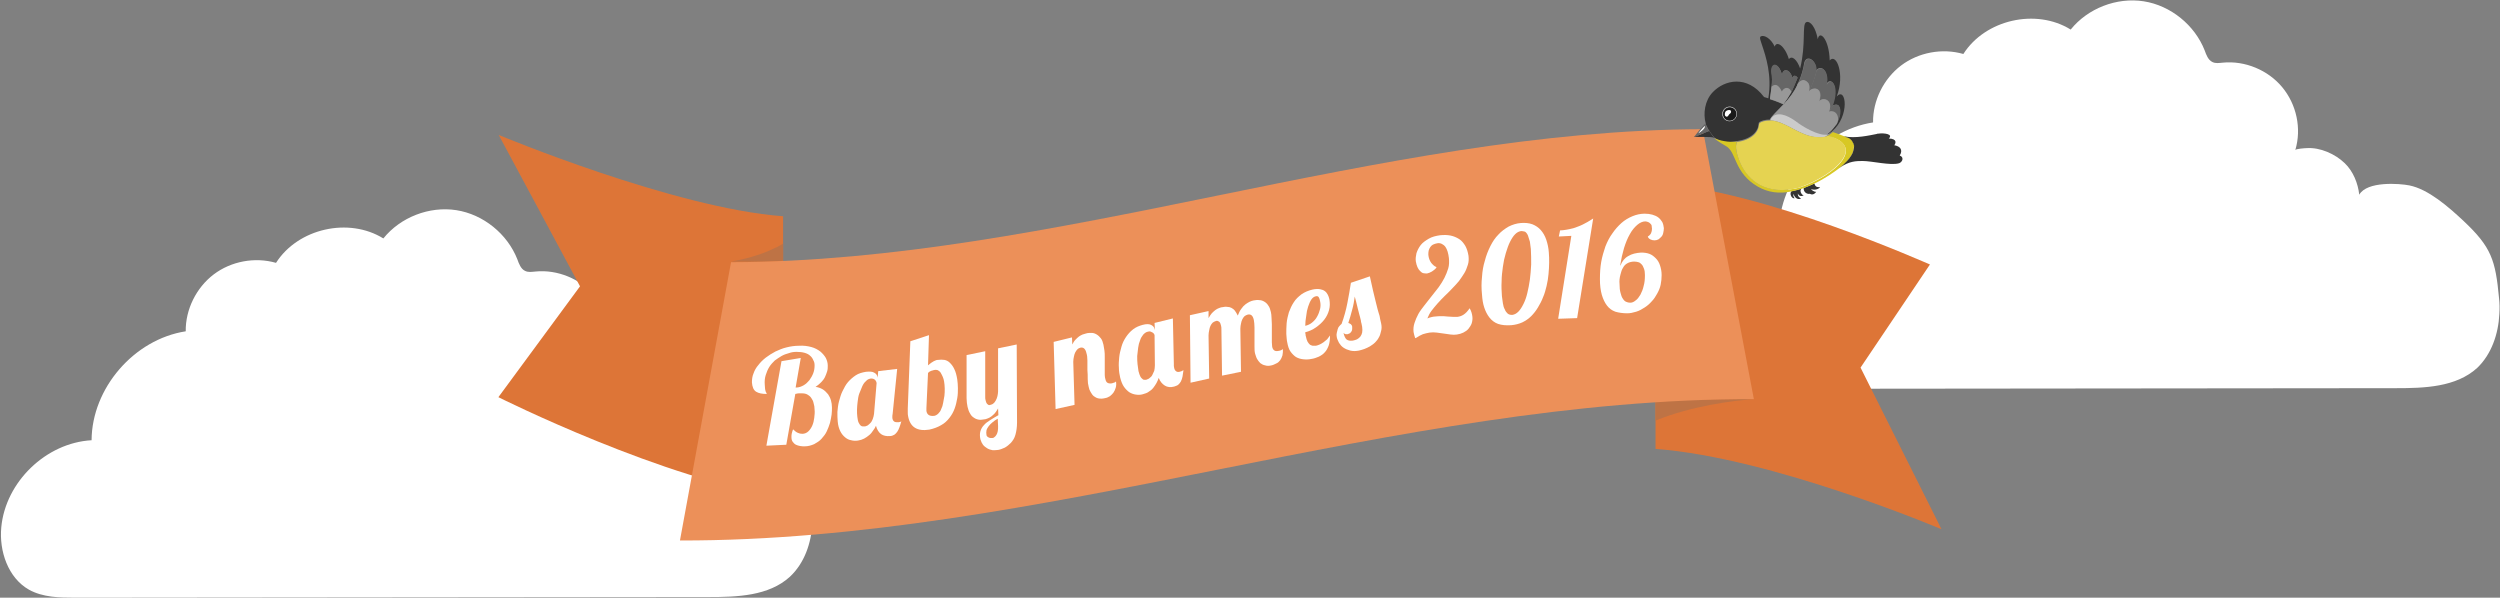 <?xml version="1.0" encoding="utf-8"?>
<svg version="1.1" id="Layer_1" xmlns="http://www.w3.org/2000/svg" xmlns:xlink="http://www.w3.org/1999/xlink" x="0px" y="0px"
	 viewBox="0 0 778 186" enable-background="new 0 0 778 186" xml:space="preserve">
<rect x="0" y="0" width="778" height="186" fill="#808080" stroke="none"/>
<path fill="#FFFFFF" d="M252.8,162.7c0.1-1.7,0.1-3.3-0.1-4.9c-1.1-11.9-2.4-15.9-11-24c-4.8-4.5-11-9.9-16.9-11.1
	c-3-0.6-13.2-1.4-15.6,2.9c-0.4-3.6-1.9-7.3-4.6-9.8c-3-2.9-7.7-5-11.9-4.7c-0.4,0-3.4,0.2-3.5,0.6c2-6.7,0.4-14.2-4.1-19.6
	c-4.4-5.3-11.6-8.3-18.5-7.6c-1.1,0.1-2.2,0.3-3.2-0.2c-1.3-0.6-1.9-2.2-2.4-3.6c-3.1-7.9-10.6-14-19-15.3s-17.4,2.2-22.7,8.8
	c-10.8-6.7-26.6-3.1-33.4,7.6c-6.6-1.9-14-0.5-19.4,3.6s-8.8,10.9-8.7,17.7c-16.1,2.5-29.2,17.7-29.3,33.9
	c-14.2,0.8-26.8,13-28.1,27.1c-0.7,7.4,2.1,15.7,8.6,19.4c4.3,2.4,9.5,2.5,14.4,2.5c65.7-0.1,131.4-0.1,197.1-0.2
	c8.9,0,18.7-0.3,25.3-6.3C250.3,175.3,252.5,169.1,252.8,162.7"/>
<path fill="#FFFFFF" d="M777.8,97.7c0.1-1.7,0.1-3.3-0.1-4.9c-1.1-11.9-2.4-15.9-11-24c-4.8-4.5-11-9.9-16.9-11.1
	c-3-0.6-13.2-1.4-15.6,2.9c-0.4-3.6-1.9-7.3-4.5-9.8c-3-2.9-7.7-5-11.9-4.7c-0.4,0-3.4,0.2-3.5,0.6c2-6.7,0.4-14.2-4.1-19.6
	c-4.4-5.3-11.6-8.3-18.5-7.6c-1.1,0.1-2.2,0.3-3.2-0.2c-1.3-0.6-1.9-2.2-2.4-3.6c-3.1-7.9-10.6-14-19-15.3s-17.4,2.2-22.7,8.8
	c-10.8-6.7-26.6-3.1-33.4,7.6c-6.6-1.9-14-0.5-19.4,3.6s-8.8,10.9-8.7,17.7c-16.1,2.5-29.2,17.7-29.3,33.9
	c-14.2,0.8-26.8,13-28.1,27.1c-0.7,7.4,2.1,15.7,8.6,19.4c4.3,2.4,9.5,2.5,14.4,2.5c65.7-0.1,131.4-0.1,197.1-0.2
	c8.9,0,18.7-0.3,25.3-6.3C775.3,110.3,777.5,104,777.8,97.7"/>
<path fill="#DD7537" d="M515.2,57v82.7c36.4,2.7,89,25,89,25L579,114.4l21.6-32.1C600.6,82.4,548.6,58.9,515.2,57"/>
<path fill="#BE7345" d="M545.8,124.2c-10.2,0.1-19.9-0.2-30.6,0.9v5.8C526.4,126.3,539.2,124.7,545.8,124.2 M550.4,124L550.4,124
	C550.4,124,550.5,124,550.4,124L550.4,124z"/>
<path fill="#DD7537" d="M243.7,154.6V67.3C209.8,64.8,155.2,42,155.2,42l25.3,47.1l-25.4,34.5C155.1,123.6,207.2,149.7,243.7,154.6"
	/>
<path fill="#BE7345" d="M243.7,75.8c-0.7,0.4-2.3,1.4-2.4,1.3c-5,2.5-10.4,3.7-13.8,4.3c5.4-0.1,10.8,0.3,16.2-0.3V75.8z"/>
<path fill="#EC9059" d="M545.8,124.2c-55.7-0.1-111.4,10.9-167.1,22s-111.4,22.1-167.1,22c5.3-28.9,10.6-57.8,15.9-86.6
	c100.8-0.3,201.6-41.1,302.4-41.4C535.2,68.1,540.5,96.2,545.8,124.2"/>
<g>
	<g>
		<path fill="#FFFFFF" d="M238.5,138.7l4.7-26.3l6-1l-1.6,9.2h0.2c0.8,0,1.6-0.3,2.3-0.7c0.7-0.4,1.3-1,1.8-1.6
			c0.5-0.7,0.9-1.4,1.2-2.2c0.3-0.8,0.4-1.6,0.4-2.4c0-0.6-0.1-1.1-0.4-1.6c-0.2-0.5-0.5-1-1-1.4c-0.4-0.4-1-0.7-1.7-0.9
			c-0.7-0.2-1.5-0.3-2.5-0.3c-0.8,0-1.6,0.1-2.4,0.4c-0.8,0.2-1.6,0.5-2.3,0.9s-1.4,0.9-2.1,1.4c-0.6,0.6-1.2,1.2-1.7,2
			s-0.8,1.6-1.1,2.5s-0.4,2-0.3,3.1c0,0.5,0.1,0.9,0.1,1.3c0.1,0.3,0.1,0.6,0.2,0.8c0.1,0.2,0.2,0.3,0.2,0.4
			c0.1,0.1,0.1,0.2,0.1,0.3c-1.4,0-2.5-0.2-3.3-0.7s-1.2-1.5-1.3-2.9c0-0.9,0.1-1.9,0.5-2.8c0.3-0.9,0.8-1.8,1.5-2.6
			c0.6-0.8,1.4-1.6,2.3-2.3c0.9-0.7,1.9-1.3,3-1.9c1.1-0.5,2.2-1,3.5-1.3c1.2-0.3,2.5-0.5,3.8-0.5c1.5-0.1,2.8,0.1,3.9,0.4
			c1.1,0.3,2,0.8,2.8,1.4c0.7,0.6,1.3,1.3,1.7,2c0.4,0.8,0.6,1.6,0.6,2.4c0,0.6,0,1.2-0.2,1.8c-0.2,0.6-0.4,1.2-0.7,1.8
			c-0.3,0.6-0.7,1.1-1.2,1.6s-1.1,1-1.7,1.4c0.9,0.1,1.6,0.4,2.3,0.8c0.6,0.4,1.1,0.9,1.6,1.5c0.4,0.6,0.7,1.2,0.9,1.9
			c0.2,0.7,0.3,1.5,0.3,2.2s0,1.4-0.1,2.2s-0.3,1.7-0.5,2.6c-0.3,0.9-0.6,1.8-1,2.6c-0.4,0.9-1,1.6-1.6,2.3s-1.4,1.2-2.3,1.7
			c-0.9,0.4-1.9,0.7-3,0.7c-0.4,0-0.9,0-1.4-0.1s-0.9-0.2-1.3-0.4c-0.4-0.2-0.7-0.5-1-0.9s-0.4-0.9-0.4-1.5c0-0.3,0-0.7,0.1-1.1
			c0.1-0.4,0.2-0.8,0.4-1.3c0.5,0.5,1,0.9,1.5,1.1c0.4,0.2,0.9,0.3,1.4,0.3c0.7,0,1.4-0.3,1.9-0.8s0.9-1.1,1.2-1.8s0.5-1.5,0.6-2.4
			s0.2-1.7,0.1-2.5c0-0.7-0.1-1.4-0.3-2c-0.1-0.6-0.4-1.2-0.7-1.6c-0.3-0.5-0.7-0.8-1.2-1.1c-0.5-0.3-1.1-0.4-1.9-0.4
			c-0.2,0-0.4,0-0.8,0c-0.3,0-0.7,0.1-1.1,0.2l-2.8,15.8L238.5,138.7z"/>
	</g>
	<g>
		<path fill="#FFFFFF" d="M277.8,128.7c0,0.2-0.1,0.5-0.1,0.7s0,0.4,0,0.7c0.1,0.6,0.3,0.9,0.6,1.1c0.3,0.2,0.7,0.2,1.3,0.2
			c0.2,0,0.3-0.1,0.5-0.1c0.1,0,0.3-0.1,0.4-0.2c-0.2,0.7-0.4,1.4-0.6,1.9s-0.4,1-0.7,1.4c-0.3,0.4-0.6,0.7-0.9,0.9
			c-0.4,0.2-0.8,0.4-1.3,0.4c-1.1,0.1-2.1-0.1-2.8-0.6s-1.3-1.4-1.6-2.6c-0.2,0.5-0.5,1-0.9,1.5c-0.3,0.5-0.7,1-1.2,1.4
			s-1,0.8-1.6,1.1s-1.2,0.5-1.9,0.6c-0.7,0.1-1.4,0.1-2.1-0.1c-0.7-0.1-1.3-0.4-1.9-0.9s-1.1-1.1-1.5-1.9c-0.4-0.8-0.7-1.8-0.8-3
			c-0.1-0.9-0.1-1.9-0.1-3c0.1-1.1,0.2-2.2,0.5-3.3c0.3-1.1,0.6-2.2,1.1-3.2s1-2,1.7-2.8s1.5-1.5,2.4-2.1s2-0.9,3.2-1.1
			c1.2-0.1,2-0.1,2.6,0.3c0.6,0.3,0.9,0.8,1,1.4v0.3l0.2-2.2l5.9-0.7L277.8,128.7z M272.8,119.2c0-0.1-0.1-0.3-0.1-0.4
			c-0.1-0.2-0.2-0.3-0.3-0.5c-0.1-0.1-0.3-0.3-0.6-0.4c-0.2-0.1-0.5-0.1-0.8-0.1c-0.6,0.1-1.1,0.3-1.5,0.8c-0.5,0.4-0.9,1-1.2,1.7
			c-0.3,0.7-0.6,1.4-0.9,2.2s-0.4,1.7-0.5,2.5c-0.1,0.9-0.2,1.7-0.2,2.5c0,0.8,0,1.5,0.1,2.2c0.1,0.8,0.2,1.4,0.4,1.8
			c0.2,0.4,0.4,0.7,0.6,0.9s0.5,0.3,0.7,0.3s0.5,0,0.6,0c0.3,0,0.6-0.2,0.9-0.3c0.3-0.2,0.6-0.5,0.9-0.8s0.5-0.7,0.7-1.2
			s0.3-1,0.4-1.6L272.8,119.2z"/>
	</g>
	<g>
		<path fill="#FFFFFF" d="M283.3,106.2l5.8-1.9l-0.3,9.4c0.4-0.3,0.7-0.6,1-0.8c0.3-0.2,0.6-0.4,0.8-0.5c0.2-0.1,0.5-0.2,0.7-0.3
			c0.2-0.1,0.4-0.1,0.6-0.1c0.7-0.1,1.4-0.1,2,0s1.2,0.4,1.7,0.9s1,1.1,1.4,2c0.4,0.8,0.7,1.9,0.9,3.2c0.1,0.8,0.2,1.7,0.2,2.7
			s0,2-0.2,3.1s-0.4,2.1-0.8,3.2s-0.9,2-1.6,2.9c-0.7,0.9-1.5,1.7-2.6,2.3c-1,0.6-2.3,1.1-3.7,1.4c-1.9,0.3-3.4,0.1-4.5-0.6
			c-1.1-0.7-1.8-1.9-2.1-3.6c-0.1-0.4-0.1-0.8-0.1-1.2c0-0.4,0-0.8,0-1.2L283.3,106.2z M288.3,127c0,0.4,0,0.7,0,0.9
			c0.2,1.2,1,1.7,2.5,1.5c0.4-0.1,0.8-0.3,1.2-0.7c0.4-0.4,0.7-0.8,0.9-1.4c0.3-0.6,0.5-1.2,0.6-1.9s0.3-1.5,0.4-2.2
			s0.1-1.5,0.1-2.3s-0.1-1.5-0.2-2.2c-0.1-0.5-0.2-1-0.4-1.4c-0.2-0.5-0.4-0.8-0.6-1.2s-0.5-0.6-0.8-0.8c-0.3-0.2-0.6-0.2-1-0.2
			c-0.1,0-0.3,0.1-0.5,0.1c-0.2,0.1-0.4,0.1-0.7,0.2c-0.2,0.1-0.4,0.2-0.6,0.3c-0.2,0.1-0.3,0.3-0.4,0.4L288.3,127z"/>
	</g>
	<g>
		<path fill="#FFFFFF" d="M310.6,127.1c-0.3,0.6-0.7,1.1-1,1.5c-0.4,0.4-0.7,0.7-1.1,1s-0.8,0.5-1.1,0.6s-0.7,0.3-1.1,0.3
			c-0.6,0.1-1.2,0.2-1.7,0.1c-0.6-0.1-1.1-0.3-1.5-0.6c-0.5-0.3-0.9-0.7-1.2-1.3c-0.4-0.6-0.6-1.3-0.8-2.1c-0.1-0.4-0.1-0.8-0.2-1.2
			c0-0.4-0.1-0.9-0.1-1.5v-13.4l5.8-1.2v14.2c0,0.4,0,0.7,0.1,1c0.1,0.2,0.1,0.5,0.2,0.7s0.2,0.4,0.3,0.5c0.1,0.1,0.3,0.2,0.4,0.3
			s0.4,0.1,0.6,0c0.4-0.1,0.7-0.2,1-0.5c0.3-0.2,0.5-0.6,0.7-0.9c0.2-0.4,0.4-0.8,0.5-1.3s0.2-1,0.2-1.5v-13.4l5.8-1.2l0.1,24.3
			c0,1.5-0.2,2.7-0.5,3.8s-0.8,1.8-1.4,2.5c-0.6,0.6-1.2,1.1-1.9,1.5c-0.7,0.3-1.4,0.6-2,0.7c-0.6,0.1-1.2,0.1-1.8,0.1
			c-0.6-0.1-1.2-0.3-1.7-0.6s-1-0.7-1.3-1.1s-0.6-1-0.8-1.7c-0.2-0.9-0.2-1.8,0-2.5s0.6-1.4,1.1-1.9c0.5-0.6,1.2-1.1,2-1.6
			s1.6-1,2.5-1.5L310.6,127.1z M310.5,130.3c-0.6,0.3-1.1,0.7-1.6,1.1c-0.5,0.4-0.9,0.8-1.2,1.2c-0.3,0.4-0.6,0.9-0.7,1.3
			c-0.1,0.5-0.1,1,0,1.5c0,0.2,0.1,0.3,0.2,0.4c0.1,0.1,0.3,0.3,0.4,0.3c0.2,0.1,0.4,0.2,0.6,0.2s0.4,0,0.7,0c0.2,0,0.4-0.1,0.6-0.3
			c0.2-0.1,0.4-0.4,0.6-0.7s0.3-0.7,0.4-1.1c0.1-0.4,0.1-1,0.1-1.6L310.5,130.3z"/>
	</g>
	<g>
		<path fill="#FFFFFF" d="M328.5,127.3l-0.6-20.9l5.7-1.4l0.1,2.2c0.3-0.6,0.6-1.1,1-1.5s0.7-0.7,1.1-1s0.7-0.4,1.1-0.6
			c0.3-0.1,0.7-0.2,1-0.3c0.6-0.2,1.2-0.2,1.8-0.2c0.6,0,1.1,0.2,1.6,0.5s0.9,0.7,1.3,1.2s0.6,1.2,0.8,2c0.1,0.5,0.2,1.1,0.3,1.8
			c0.1,0.6,0.1,1.3,0.1,2s0,1.4,0,2c0,0.7,0,1.3,0,1.9s0,1.2,0,1.7s0.1,1,0.2,1.3c0.1,0.5,0.3,0.9,0.6,1.1s0.8,0.3,1.4,0.2
			c0.7-0.2,1.1-0.3,1.3-0.6c0.1,0.7,0.1,1.4-0.1,2s-0.4,1.1-0.7,1.5c-0.3,0.4-0.7,0.8-1.1,1.1c-0.5,0.3-0.9,0.5-1.5,0.6
			c-0.8,0.2-1.4,0.2-2,0.1s-1.1-0.4-1.5-0.7s-0.7-0.8-1-1.3s-0.5-1-0.6-1.6c-0.2-0.7-0.3-1.5-0.3-2.4s0-1.9-0.1-2.9c0-1,0-2,0-2.9
			s-0.1-1.7-0.3-2.3c-0.3-1.4-1-1.9-1.9-1.7c-0.4,0.1-0.7,0.3-0.9,0.5s-0.5,0.6-0.7,1s-0.3,0.8-0.4,1.3s-0.2,1-0.2,1.6l0.4,13.4
			L328.5,127.3z"/>
	</g>
	<g>
		<path fill="#FFFFFF" d="M365.3,113.2c0,0.2,0,0.5,0,0.7s0.1,0.4,0.1,0.6c0.1,0.6,0.4,0.9,0.7,1.1c0.3,0.2,0.8,0.2,1.3,0
			c0.2,0,0.3-0.1,0.5-0.2c0.1-0.1,0.3-0.1,0.4-0.2c-0.1,0.8-0.2,1.4-0.3,2c-0.1,0.6-0.3,1-0.5,1.5c-0.2,0.4-0.5,0.7-0.8,1
			s-0.8,0.4-1.3,0.6c-1.1,0.3-2.1,0.2-2.9-0.3s-1.5-1.3-1.9-2.4c-0.2,0.5-0.4,1.1-0.7,1.6c-0.3,0.5-0.6,1-1,1.5s-0.9,0.9-1.4,1.2
			c-0.5,0.4-1.2,0.6-1.9,0.8c-0.7,0.2-1.4,0.2-2.1,0.1s-1.3-0.3-2-0.7c-0.6-0.4-1.2-1-1.7-1.7s-0.9-1.7-1.2-2.9
			c-0.2-0.9-0.4-1.9-0.4-3c-0.1-1.1,0-2.2,0.1-3.3c0.1-1.1,0.4-2.2,0.7-3.3c0.3-1.1,0.8-2.1,1.4-3s1.3-1.7,2.2-2.4
			c0.9-0.7,1.9-1.1,3-1.4s2-0.3,2.6,0s1,0.7,1.1,1.3l0.1,0.3l-0.1-2.2l5.7-1.4L365.3,113.2z M359.3,104.3c0-0.1-0.1-0.3-0.2-0.4
			c-0.1-0.2-0.2-0.3-0.4-0.4c-0.2-0.1-0.4-0.2-0.6-0.3c-0.2-0.1-0.5-0.1-0.8,0c-0.6,0.1-1,0.4-1.5,0.9c-0.4,0.5-0.8,1.1-1,1.8
			c-0.3,0.7-0.5,1.5-0.6,2.3s-0.2,1.7-0.3,2.6c0,0.9,0,1.7,0.1,2.5s0.2,1.5,0.3,2.2c0.2,0.8,0.4,1.3,0.6,1.7
			c0.2,0.4,0.5,0.6,0.7,0.8c0.2,0.2,0.5,0.2,0.7,0.2s0.5,0,0.6-0.1c0.3-0.1,0.6-0.2,0.9-0.5c0.3-0.2,0.6-0.5,0.8-0.9
			c0.2-0.4,0.4-0.8,0.6-1.3c0.1-0.5,0.2-1.1,0.2-1.7L359.3,104.3z"/>
	</g>
	<g>
		<path fill="#FFFFFF" d="M380.3,116.9l-0.2-14.5c0-0.3,0-0.7-0.1-1c-0.1-0.2-0.1-0.5-0.2-0.7s-0.2-0.4-0.3-0.5
			c-0.1-0.1-0.3-0.2-0.5-0.3c-0.2-0.1-0.4-0.1-0.6,0c-0.4,0.1-0.7,0.3-1,0.5c-0.3,0.3-0.5,0.6-0.7,1s-0.3,0.8-0.4,1.4
			c-0.1,0.5-0.2,1-0.2,1.6l0.2,13.4l-5.8,1.3l-0.2-21l5.8-1.3V99c0.3-0.6,0.7-1.1,1-1.5c0.4-0.4,0.7-0.7,1.1-1s0.8-0.5,1.1-0.6
			s0.7-0.3,1.1-0.3c0.5-0.1,1-0.2,1.5-0.1c0.5,0,0.9,0.1,1.3,0.3s0.8,0.5,1.1,0.9c0.3,0.4,0.6,0.9,0.9,1.5c0.3-0.8,0.7-1.6,1.1-2.1
			c0.4-0.6,0.8-1,1.3-1.4c0.4-0.3,0.9-0.6,1.3-0.8c0.4-0.2,0.8-0.3,1.2-0.4c0.6-0.1,1.2-0.2,1.8-0.1c0.6,0,1.1,0.2,1.6,0.5
			s0.9,0.7,1.2,1.2c0.4,0.5,0.6,1.2,0.8,2c0.1,0.5,0.2,1.1,0.2,1.8c0,0.6,0.1,1.3,0.1,2s0,1.4,0,2c0,0.7,0,1.3,0,1.9s0,1.2,0,1.7
			s0.1,1,0.1,1.4c0.1,0.5,0.3,0.9,0.6,1.1c0.3,0.3,0.8,0.3,1.4,0.2c0.6-0.1,1.1-0.3,1.3-0.6c0.1,0.8,0,1.4-0.1,2
			c-0.2,0.6-0.4,1.1-0.7,1.5c-0.3,0.4-0.7,0.8-1.2,1s-0.9,0.5-1.5,0.6c-0.8,0.2-1.4,0.2-2,0c-0.6-0.1-1.1-0.4-1.5-0.7
			c-0.4-0.4-0.7-0.8-1-1.3s-0.4-1.1-0.6-1.6c-0.2-0.7-0.2-1.5-0.2-2.4s0-1.9,0-2.9s0-2,0-2.9s-0.1-1.7-0.2-2.3
			c-0.3-1.4-0.9-1.9-1.9-1.7c-0.4,0.1-0.7,0.3-1,0.5c-0.3,0.3-0.5,0.6-0.7,1s-0.3,0.8-0.4,1.3s-0.2,1-0.2,1.6l0.2,13.4L380.3,116.9z
			"/>
	</g>
	<g>
		<path fill="#FFFFFF" d="M413.9,104.4c0,1.2-0.1,2.2-0.4,3.1c-0.3,0.8-0.7,1.6-1.2,2.1c-0.5,0.6-1.1,1-1.9,1.4
			c-0.7,0.3-1.5,0.6-2.3,0.7c-0.9,0.2-1.8,0.2-2.6,0.1c-0.8-0.1-1.5-0.3-2.2-0.7c-0.6-0.4-1.2-1-1.7-1.7s-0.8-1.7-1-2.8
			c-0.2-0.8-0.2-1.7-0.3-2.7c0-1,0-2.1,0.1-3.3s0.4-2.3,0.7-3.4c0.4-1.1,0.9-2.2,1.5-3.1c0.6-1,1.5-1.8,2.4-2.5
			c1-0.7,2.2-1.2,3.5-1.5c0.9-0.2,1.7-0.2,2.3-0.1c0.6,0.1,1.1,0.3,1.5,0.6c0.4,0.3,0.7,0.7,0.9,1.1s0.4,0.9,0.5,1.4
			c0.2,1.2,0.2,2.3-0.1,3.4s-0.8,2.1-1.5,3s-1.6,1.7-2.6,2.4c-1,0.7-2.1,1.2-3.3,1.5c0,0.2,0,0.4,0.1,0.7c0,0.2,0,0.4,0.1,0.6
			c0.1,0.6,0.3,1.2,0.5,1.6s0.5,0.7,0.7,0.9s0.6,0.3,0.9,0.4c0.3,0,0.7,0,1,0c0.4-0.1,0.8-0.2,1.2-0.4c0.4-0.2,0.8-0.4,1.2-0.7
			c0.4-0.3,0.7-0.6,1.1-0.9C413.4,105.1,413.7,104.7,413.9,104.4z M406.2,101.4c0.8-0.2,1.5-0.5,2.1-1s1.2-1.1,1.6-1.9
			c0.4-0.7,0.7-1.5,0.9-2.3c0.2-0.8,0.2-1.7,0-2.5c-0.1-0.5-0.2-0.9-0.4-1.2c-0.2-0.3-0.5-0.4-0.9-0.3c-0.5,0.1-1,0.4-1.4,1
			s-0.7,1.3-1,2.2c-0.3,0.9-0.5,1.8-0.6,2.9C406.3,99.4,406.2,100.4,406.2,101.4z"/>
	</g>
	<g>
		<path fill="#FFFFFF" d="M426.3,86c0.4,1.7,0.7,3.2,1,4.5s0.6,2.4,0.8,3.3c0.2,0.9,0.4,1.7,0.6,2.4c0.2,0.6,0.3,1.2,0.5,1.7
			s0.2,1,0.3,1.4c0.1,0.4,0.2,0.8,0.3,1.3c0.2,0.9,0.2,1.7,0,2.4s-0.3,1.4-0.7,2c-0.3,0.6-0.7,1.1-1.2,1.6s-1,0.8-1.6,1.2
			c-0.6,0.3-1.1,0.6-1.7,0.8c-0.6,0.2-1.2,0.4-1.7,0.5c-1,0.2-1.9,0.2-2.7,0c-0.8-0.2-1.5-0.5-2.1-0.9s-1-0.9-1.4-1.5
			c-0.3-0.6-0.6-1.2-0.7-1.8c-0.1-0.5-0.1-0.9,0-1.3s0.2-0.8,0.3-1.2s0.3-0.7,0.5-0.9c0.2-0.3,0.5-0.5,0.7-0.7
			c0.8-2.2,1.4-4.4,1.8-6.5s0.8-4.2,1.1-6.3L426.3,86z M418.1,103.6c0.2,0.9,0.5,1.6,0.9,2c0.5,0.4,1.1,0.5,2,0.4
			c0.4-0.1,0.9-0.2,1.3-0.4c0.4-0.2,0.7-0.5,1-0.8c0.3-0.4,0.5-0.8,0.6-1.3s0.1-1.1,0-1.8c-0.1-0.3-0.1-0.7-0.2-1s-0.2-0.7-0.2-1
			c-0.1-0.4-0.2-0.8-0.3-1.2c-0.1-0.4-0.3-1-0.4-1.5c-0.2-0.6-0.3-1.3-0.5-2c-0.2-0.8-0.4-1.7-0.7-2.7c-0.2,1.4-0.4,2.7-0.8,4.1
			s-0.7,2.7-1.2,4.1c0.3,0.1,0.5,0.2,0.8,0.4c0.2,0.2,0.4,0.5,0.4,0.8s0,0.5,0,0.7c0,0.3-0.1,0.5-0.2,0.7s-0.3,0.4-0.5,0.6
			c-0.2,0.1-0.4,0.2-0.7,0.3c-0.2,0-0.4,0-0.6,0S418.3,103.8,418.1,103.6z"/>
	</g>
	<g>
		<path fill="#FFFFFF" d="M457.4,96c0.5,0.9,0.7,1.7,0.8,2.5c0.1,0.7,0,1.4-0.2,2.1c-0.2,0.6-0.6,1.2-1,1.7s-1,0.9-1.6,1.2
			c-0.6,0.3-1.3,0.5-2,0.6c-0.6,0.1-1.3,0.1-2,0s-1.4-0.2-2.1-0.3c-0.7-0.1-1.4-0.2-2.2-0.3c-0.7-0.1-1.5-0.1-2.2,0
			s-1.4,0.3-2.1,0.5c-0.7,0.3-1.5,0.7-2.2,1.2h-0.2c-0.2-0.6-0.4-1.3-0.5-1.9c-0.1-1,0-1.9,0.3-2.8s0.7-1.9,1.2-2.8s1.2-1.8,1.9-2.7
			s1.4-1.8,2.2-2.8c0.7-0.9,1.5-1.9,2.2-2.8c0.7-1,1.3-1.9,1.8-2.9s0.9-2,1.2-3c0.3-1,0.3-2.1,0.2-3.2c-0.1-0.7-0.2-1.4-0.4-2
			c-0.2-0.6-0.4-1.1-0.7-1.5s-0.7-0.7-1.1-0.9c-0.4-0.2-0.9-0.3-1.4-0.2c-0.5,0.1-0.9,0.2-1.3,0.4c-0.4,0.2-0.7,0.5-0.9,0.8
			s-0.4,0.7-0.5,1.1s-0.1,0.9-0.1,1.3c0.1,1,0.4,1.8,0.9,2.5c0.5,0.6,1,1.1,1.6,1.3v0.2c-0.4,0.5-0.9,0.9-1.4,1.2s-1,0.5-1.5,0.6
			c-0.4,0-0.8,0-1.2-0.1c-0.4-0.1-0.7-0.4-1-0.7c-0.3-0.3-0.6-0.7-0.8-1.2s-0.4-1.1-0.5-1.8c-0.1-0.8,0-1.6,0.2-2.5
			c0.3-0.9,0.7-1.7,1.3-2.5s1.5-1.4,2.5-2s2.2-0.9,3.6-1.1c1.2-0.1,2.2-0.1,3.2,0.1s1.9,0.6,2.7,1.1c0.8,0.5,1.4,1.3,1.9,2.1
			c0.5,0.9,0.8,1.9,1,3.1c0.1,1,0.1,1.9-0.2,2.8s-0.6,1.8-1.1,2.6c-0.5,0.8-1.1,1.7-1.7,2.5c-0.7,0.8-1.4,1.6-2.1,2.3
			c-0.7,0.8-1.5,1.5-2.3,2.3s-1.5,1.5-2.2,2.3s-1.3,1.5-1.9,2.3s-1,1.6-1.3,2.4c0.4-0.2,0.8-0.3,1.2-0.4c0.4-0.1,0.8-0.2,1.2-0.2
			c0.7-0.1,1.3-0.1,2-0.1c0.6,0,1.2,0,1.8,0.1c0.6,0,1.1,0.1,1.7,0.1c0.5,0,1,0,1.5,0c0.7-0.1,1.3-0.3,1.9-0.7
			c0.6-0.4,1.2-1,1.8-1.9L457.4,96z"/>
	</g>
	<g>
		<path fill="#FFFFFF" d="M470.3,101.2c-1.6,0.1-2.9,0-4.1-0.4c-1.1-0.4-2-1.1-2.7-2s-1.2-1.9-1.6-3.1s-0.6-2.5-0.7-4
			c-0.2-1.9-0.2-3.7,0-5.5c0.1-1.8,0.4-3.5,0.9-5.1c0.4-1.6,1-3.1,1.7-4.5s1.5-2.6,2.5-3.6c0.9-1,2-1.8,3.2-2.5
			c1.2-0.6,2.5-1,3.8-1.1s2.5,0,3.6,0.4c1,0.4,1.9,1,2.6,1.8s1.3,1.8,1.7,3s0.7,2.5,0.8,4c0.1,1,0.1,2.1,0.1,3.2s-0.1,2.3-0.2,3.5
			s-0.3,2.4-0.6,3.7c-0.3,1.2-0.6,2.4-1.1,3.5c-0.4,1.1-1,2.2-1.6,3.2s-1.3,1.9-2.1,2.7c-0.8,0.8-1.7,1.4-2.7,1.9
			C472.7,100.8,471.5,101.1,470.3,101.2z M473.4,71.9c-0.7,0.1-1.3,0.4-1.9,1s-1.1,1.4-1.6,2.4s-0.9,2.2-1.3,3.5s-0.7,2.7-0.9,4.2
			c-0.2,1.5-0.4,3-0.4,4.6c-0.1,1.6,0,3.1,0.1,4.6c0.1,0.8,0.2,1.5,0.3,2.2c0.1,0.7,0.3,1.4,0.6,1.9c0.2,0.6,0.6,1,0.9,1.3
			c0.4,0.3,0.8,0.4,1.4,0.4c0.7-0.1,1.3-0.4,1.9-1s1.1-1.4,1.6-2.4s0.9-2.1,1.2-3.4c0.3-1.3,0.6-2.7,0.8-4.2c0.2-1.5,0.3-3,0.4-4.7
			c0-1.6,0-3.2-0.1-4.8c-0.1-0.8-0.2-1.6-0.3-2.3c-0.2-0.7-0.4-1.3-0.6-1.9c-0.2-0.5-0.5-0.9-0.9-1.2
			C474.1,72,473.8,71.9,473.4,71.9z"/>
	</g>
	<g>
		<path fill="#FFFFFF" d="M484.9,99.2l4.1-25.8l-3.9,0.2l0.4-1.9c0.6,0,1.2-0.1,1.9-0.2c0.7-0.1,1.5-0.3,2.3-0.5
			c0.8-0.3,1.8-0.6,2.8-1.1s2.1-1.1,3.3-1.9l-5,31L484.9,99.2z"/>
	</g>
	<g>
		<path fill="#FFFFFF" d="M510.7,78.6c0.9,0,1.8,0.1,2.6,0.4s1.4,0.8,2,1.4s1,1.3,1.3,2.2c0.3,0.9,0.5,1.9,0.5,3c0,1-0.1,2-0.3,3
			s-0.6,1.9-1.1,2.8s-1,1.7-1.7,2.4c-0.6,0.7-1.4,1.4-2.2,1.9s-1.6,1-2.6,1.3s-1.9,0.5-2.8,0.5c-1.4,0-2.7-0.2-3.7-0.5
			c-1.1-0.4-1.9-1-2.6-1.9s-1.2-2-1.6-3.3c-0.4-1.4-0.6-3-0.6-4.9s0.1-3.7,0.4-5.4s0.8-3.3,1.3-4.8c0.6-1.5,1.3-2.9,2.2-4.1
			c0.8-1.2,1.8-2.3,2.8-3.2c1-0.9,2.2-1.6,3.4-2.1s2.5-0.8,3.8-0.8c0.9,0,1.7,0.1,2.4,0.3s1.4,0.5,1.9,0.9s0.9,0.9,1.2,1.4
			c0.3,0.6,0.4,1.2,0.5,1.9c0,0.5-0.1,1-0.2,1.5c-0.1,0.5-0.3,0.9-0.6,1.2c-0.3,0.3-0.6,0.6-0.9,0.8c-0.4,0.2-0.8,0.3-1.2,0.3
			c-0.5,0-0.9-0.1-1.3-0.3c-0.4-0.2-0.7-0.5-0.8-0.9c0.4-0.2,0.8-0.6,1-1c0.2-0.5,0.3-0.9,0.3-1.4c0-0.3-0.1-0.6-0.1-0.9
			s-0.2-0.5-0.4-0.7s-0.4-0.4-0.7-0.5s-0.6-0.2-0.9-0.2c-0.8,0-1.7,0.4-2.5,1.1s-1.6,1.6-2.3,2.9c-0.7,1.2-1.3,2.7-1.8,4.3
			c-0.5,1.7-0.9,3.5-1.2,5.4h0.1c0.5-1.3,1.3-2.3,2.4-2.9C507.8,79,509.2,78.7,510.7,78.6z M504,88.4c0,1.1,0.1,2,0.3,2.7
			c0.2,0.8,0.4,1.4,0.7,1.8c0.3,0.5,0.6,0.8,1,1s0.9,0.3,1.3,0.3c0.6,0,1.1-0.2,1.7-0.7c0.6-0.4,1-1,1.5-1.8c0.4-0.8,0.8-1.7,1-2.7
			c0.3-1,0.4-2.1,0.4-3.4c0-0.8-0.1-1.5-0.3-2c-0.2-0.5-0.4-1-0.7-1.3s-0.6-0.6-1-0.7s-0.8-0.2-1.3-0.2c-0.8,0-1.6,0.2-2.1,0.5
			c-0.6,0.3-1.1,0.8-1.4,1.4c-0.4,0.6-0.6,1.3-0.8,2.1C504,86.5,503.9,87.4,504,88.4z"/>
	</g>
</g>
<g>
	<path fill="#333333" d="M571.6,30c2.6-6.9-0.1-13.6-2.2-11.2c0,0.6-0.1,2.6-0.1,2.9c0-0.4,0.1-2.3,0.1-2.9v-0.1
		c-0.2-6.6-3.2-9.5-3.7-6.5c0.1,0.4,0.1,0.4,0,0c-0.7-3.7-2.3-5.8-3.6-5.3c-1.4,0.6,0,6.8-1.9,14.4l0,0c-0.9-2.6-2.5-4.2-3.5-2.9
		c-1.3-4.3-3.9-5.8-4.4-3.9c-1.2-2.5-3.2-3.7-4.3-3.2c-0.6,0.3-0.1,1.3,0.4,2.9c1.1,3.3,3.1,9.2,1.9,16.4c-0.4-0.1-0.9-0.3-1.3-0.4
		c-0.1,0-0.1-0.1-0.1-0.1l0,0c-5.2-6.8-12.2-5.3-15.9-1.4c-2.5,2.6-3,6.7-2.2,9.6c0,0.2,0.1,0.3,0.1,0.5c0.2,0.4,0.4,0.8,0.6,1.2
		l0,0l0,0l0,0c0.1,0.2,0.2,0.4,0.4,0.6c0.5,0.9,1.1,1.6,1.6,2.2c2.8,2.1,5.4,1.3,7,1.1c4.8-0.7,6.7-3.2,6.8-5.5l0,0
		c0-0.1,0-0.2,0.1-0.3c0.6-0.6,2.1-0.9,3.4-0.9l0,0c0.1-0.3,0.3-0.6,0.6-0.9l0,0l0,0c2.2-2.6,5.8-5.3,7.9-9.8
		c0.1-0.2,0.1-0.3,0.2-0.5c1.2-2.6,1.7-4.7,2-6.6c0.9-2.7,4-0.4,3.6,2.6l0,0l0,0c1.5-2.1,3.8-0.1,3.3,3.4l0,0c0,0.3-0.1,0.5-0.1,0.8
		l0,0c0.3-0.8,0.4-1.7,0.6-2.5c-0.1,0.8-0.3,1.7-0.6,2.5c1.5-2.7,4.2,0.6,1.8,6.7l0,0V33c0.5-0.4,1.6-0.7,2.1-0.1
		c0.7,1,0.6,3.6-1,6.1c-0.1,0.1-0.1,0.2-0.2,0.2c-0.8,1.2-1.8,2.3-3.3,3.2c0.4-0.1,0.7-0.4,1-0.5c0.6-0.4,0.9-0.6,1.4-1
		C575.8,36.1,574.5,26.8,571.6,30z M557.6,28.3c-0.1,0.2-0.2,0.3-0.2,0.4c-0.7,1.2-1.4,2.5-2.4,3.7c0,0,0,0,0,0.1l0,0
		c-0.5-0.2-0.9-0.4-1.4-0.6c-0.9-0.4-1.9-0.7-2.8-1l0,0c0.2-1.5,0.4-2.7,0.5-3.8c0.2-1.7,0.2-3,0-4.7v-0.1c-0.1-2.7,2.4-2.9,3.3,1.2
		l0,0v-0.1c0.2-2.3,2.4-2,3.2,0.9l0,0c0.3-1.2,1.4-0.6,1.6-0.1C559.4,24.2,558.3,26.9,557.6,28.3z"/>
	<g>
		<path fill="#666666" d="M572.3,33c-0.5-0.6-1.4-0.5-1.9-0.1c-0.1,0.1-0.1,0.1-0.2,0.2c-0.3,0.6-0.7,1.3-1.2,1.9
			c0.9-0.9,4.2,0.9,2.3,4.1C572.9,36.6,573.1,34,572.3,33z"/>
		<path fill="#666666" d="M569.1,35c0.4-0.6,0.8-1.3,1.2-1.9l0,0l0,0c2.4-6.1-0.3-9.4-1.8-6.7c0,0-0.2,0.8,0,0
			c0.1-0.3,0.1-0.5,0.1-0.8c0.5-3.6-1.8-5.5-3.3-3.5l0,0c-0.5,2-1.2,4.1-2.3,6.3c0,0,0,0,0,0.1c1.5-1.7,4.6-1.1,3.2,3.1
			c0.2-0.3,0.2-0.3,0,0C567.5,29.9,570.7,31.4,569.1,35L569.1,35z"/>
		<path fill="#666666" d="M563,28.5c1.1-2.2,1.8-4.3,2.3-6.3l0,0c0.4-3-2.8-5.4-3.7-2.6c-0.4,1.9-0.9,4.1-2.1,6.6l0,0
			C560.9,24,563.8,25.3,563,28.5z"/>
	</g>
	<path fill="#666666" d="M559.4,24.2c-0.2-0.5-1.3-1.2-1.6,0l0,0c-0.8-2.9-2.9-3-3.3-1c-1-4-3.4-3.8-3.3-1.1v0.2
		c0.3,1.7,0.3,3,0.1,4.8l3.2,1.5c0.6-1.3,2.2-1.6,2.9,0.2c0.1-0.1,0.3-0.5,0.4-0.7C557.8,28.1,558.9,25.6,559.4,24.2z"/>
	<path fill="#333333" d="M557.5,59.5c1.1-0.2,2.1-0.5,3.1-0.8h0.1c-0.8,0.4-0.2,1.9,0.6,2.1c-0.8,0.4-1.5,0.2-1.8-0.6
		c-0.1,0.9,0.5,1.3,1,1.6c-1.3,0.6-2.2-0.7-2.3-1.4c-0.3,0.3,0,1,0.3,1.3C557.5,61.9,556.8,60.2,557.5,59.5L557.5,59.5z"/>
	<path fill="#333333" d="M561.3,58.5c1.1-0.4,2.2-0.9,3.3-1.4l0.1,0.2c0.3,1,1.1,1,1.7,0.9c-0.5,0.9-2.2,1-2.8,0.6
		c0.1,0.3,0.8,0.9,1.6,0.9c-0.7,1-1.5,0.9-2,0.6C562.6,60.5,561.2,60,561.3,58.5"/>
	<path fill="#333333" d="M531.9,40.7c0.5,0.9,1.1,1.6,1.6,2.2c-1-0.5-4.5-0.1-6.4-0.4C529,42.1,530.6,41.2,531.9,40.7L531.9,40.7z"
		/>
	<path fill="#666666" d="M527.2,42.6c0.7-0.9,2.5-3.3,3.5-4.1h0.1c0,0.2,0.1,0.3,0.1,0.5c0.2,0.4,0.4,0.8,0.6,1.2
		c0.1,0.2,0.2,0.4,0.4,0.6l0,0C530.6,41.2,529,42.1,527.2,42.6"/>
	<path fill="#989898" d="M554.5,28.5c0,0-1.3-3.4-3.2-1.5c0,0-0.3,2.3-0.5,3.8c0.9,0.3,1.8,0.6,2.8,1c0.1-0.1,0.1-0.1,0,0
		c0.5,0.2,0.9,0.4,1.4,0.6l0,0c0,0,0,0,0.1-0.1c0.9-1.2,1.7-2.5,2.4-3.7C556.8,26.9,555.3,27,554.5,28.5z"/>
	<path fill="#989898" d="M569.2,34.7c1.4-3.4-1.7-4.8-3.1-3.2c-0.2,0.3-0.4,0.7-0.6,1c0.2-0.3,0.4-0.7,0.6-1
		c1.4-4.1-1.7-4.8-3.2-3.1c0,0,0.4-1.2,0-2.3c0,0-1.5-2.6-3.4-0.1l-0.1,0.1c-0.1,0.2-0.1,0.3-0.1,0.4c-2.1,4.5-5.7,7.2-7.9,9.8l0,0
		c-0.2,0.3-0.4,0.6-0.6,0.9l0,0l0,0c1.5,0,3,0.6,4.6,1.3v-0.1v0.1c1.1,0.5,2.2,1.1,3.3,1.7v-0.1l0,0v0.1c1.1,0.6,2.2,1.1,3.4,1.5
		l0,0c1.6,0.6,3.4,1,5.3,0.8c0.2-0.1,0.3-0.1,0.5-0.2c1.4-0.9,2.5-2.1,3.3-3.2c0.1-0.1,0.1-0.2,0.2-0.2
		C572.7,37.2,571.9,34,569.2,34.7z M562.2,41.9L562.2,41.9L562.2,41.9L562.2,41.9z"/>
	<g>
		<path fill="#D8C824" d="M541.8,43.8c-0.1,0-0.3,0.1-0.5,0.1C541.5,43.9,541.6,43.9,541.8,43.8z"/>
		<path fill="#D8C824" d="M577,45.4c0-0.4-0.2-0.8-0.3-1.1c-0.1-0.2-0.2-0.3-0.3-0.5c-0.4-0.5-0.9-0.8-1.2-0.9
			c-0.5-0.2-0.9-0.4-1.3-0.5l0,0c-1.4-0.6-2.7-1-3.5-1.3l0,0c-0.5,0.4-1,0.8-1.6,1.2c11.9,3,3,12.1-8.8,16.1l0,0
			c-0.3,0.1-0.6,0.1-0.9,0.2c-0.3,0.1-0.7,0.2-1,0.2H558c-0.6,0.1-1.1,0.2-1.7,0.2c-8.1,0.8-12.6-3.7-14.6-8.1
			c-1.2-2.7-2-5.6-1.1-6.8c0.2,0,0.4-0.1,0.6-0.1c-2,0.3-5,0.2-7.7-1c1.2,1.2,3,2,4,2.7c2.9,2.1,2.3,8.1,9.4,12.3
			c3.4,2,6.9,2.3,10.5,1.6c1.1-0.2,2.1-0.5,3.1-0.8c0.2-0.1,0.5-0.2,0.7-0.2c1.1-0.4,2.2-0.9,3.3-1.4c3.4-1.6,6.2-3.6,7.8-4.8l0,0
			c0.6-0.5,1.1-0.9,1.3-1c0.5-0.4,0.9-0.8,1.2-1.2c0.8-0.9,1.4-1.8,1.7-2.5c0.1-0.2,0.1-0.3,0.2-0.5c0.2-0.5,0.2-0.9,0.2-1.3
			C577,45.7,577,45.5,577,45.4z"/>
	</g>
	<path fill="#333333" d="M591.2,48.4c1.1-1.8,0.1-2.9-1.7-3.2l0,0l0,0c0.4-0.5,1.1-2-1.7-2.1l0,0l0,0l0,0c1.4-1.3-1.2-1.8-3.4-1.5
		c0.3,0,0.5,0,0.8,0c-0.3,0-0.5,0-0.8,0c-0.1,0-0.3,0-0.4,0.1c-2.1,0.4-6.7,1.5-10.2,0.7c0.4,0.2,0.9,0.3,1.3,0.5
		c0.3,0.1,0.8,0.4,1.2,0.9l0,0l0,0c0.4,0.6,0.6,1.1,0.7,1.6l0,0l0,0c0,0.1-0.1,1.1-0.3,1.7c-0.1,0.6-1,2.1-1.9,3l0,0
		c-0.4,0.4-0.8,0.8-1.2,1.2c-0.2,0.2-0.6,0.5-1.3,1c0.2-0.1,0.3-0.2,0.5-0.3c2.7-1.8,4.7-1.9,6.8-1.9c3,0,8.8,1.5,11.4,0.7
		C592.1,50.4,592.6,48.9,591.2,48.4z"/>
	<path fill="#CBCBCB" d="M567.5,42.8c-1.9,0.1-3.7-0.2-5.3-0.8c-1.2-0.4-2.3-1-3.4-1.5c-1.1-0.6-2.2-1.2-3.3-1.7
		c-1.5-0.7-3-1.3-4.6-1.3c0.3-0.6,0.1-0.6,1.1-1.5c2.1-1.2,5,0.3,7.6,2.3c2.8,2,8,4.7,9.9,3.2C568.7,42.1,568.1,42.6,567.5,42.8"/>
	<path fill="#1A1A1A" d="M540.4,34.8c0.5,1.1,0,2.4-1.1,2.8c-1.1,0.5-2.4,0-2.8-1.1c-0.5-1.1,0-2.4,1.1-2.8
		C538.7,33.2,540,33.7,540.4,34.8"/>
	
		<ellipse transform="matrix(0.92 -0.391 0.391 0.92 28.923 213.262)" fill="none" stroke="#FFFFFF" stroke-width="0.147" cx="538.5" cy="35.6" rx="2.2" ry="2.2"/>
	<path fill="#FFFFFF" d="M536.8,35.9c-0.1-0.4,0-0.9,0.2-1.2c0.4-0.5,1.9-0.8,1.7,0.2c-0.1,0.4-0.3,0.4-0.5,0.6
		c-0.3,0.3-0.3,0.6-0.7,0.8C537.3,36.4,536.9,36.2,536.8,35.9"/>
	<path fill="#FFFFFF" d="M530.5,39.2c0.4,0.6-1.2,1.9-2,2.3C529.3,40.4,530.2,39.5,530.5,39.2"/>
	<path fill="#E5D351" d="M568.8,42.2c-1.3,0.9-5,0.4-6.6-0.2c-1.2-0.4-2.3-1-3.4-1.5c-1.1-0.6-2.2-1.2-3.3-1.7
		c-1.5-0.7-3-1.3-4.6-1.3l0,0c-1.4,0-2.8,0.3-3.4,0.9c0,0.1,0,0.2-0.1,0.3c-0.1,2.3-2,4.8-6.8,5.5c-0.8,1.2-0.1,4.1,1.1,6.8
		c2.3,5,7.8,10.1,18.2,7.4l0,0C571.7,54.2,580.7,45.2,568.8,42.2z"/>
</g>
</svg>
